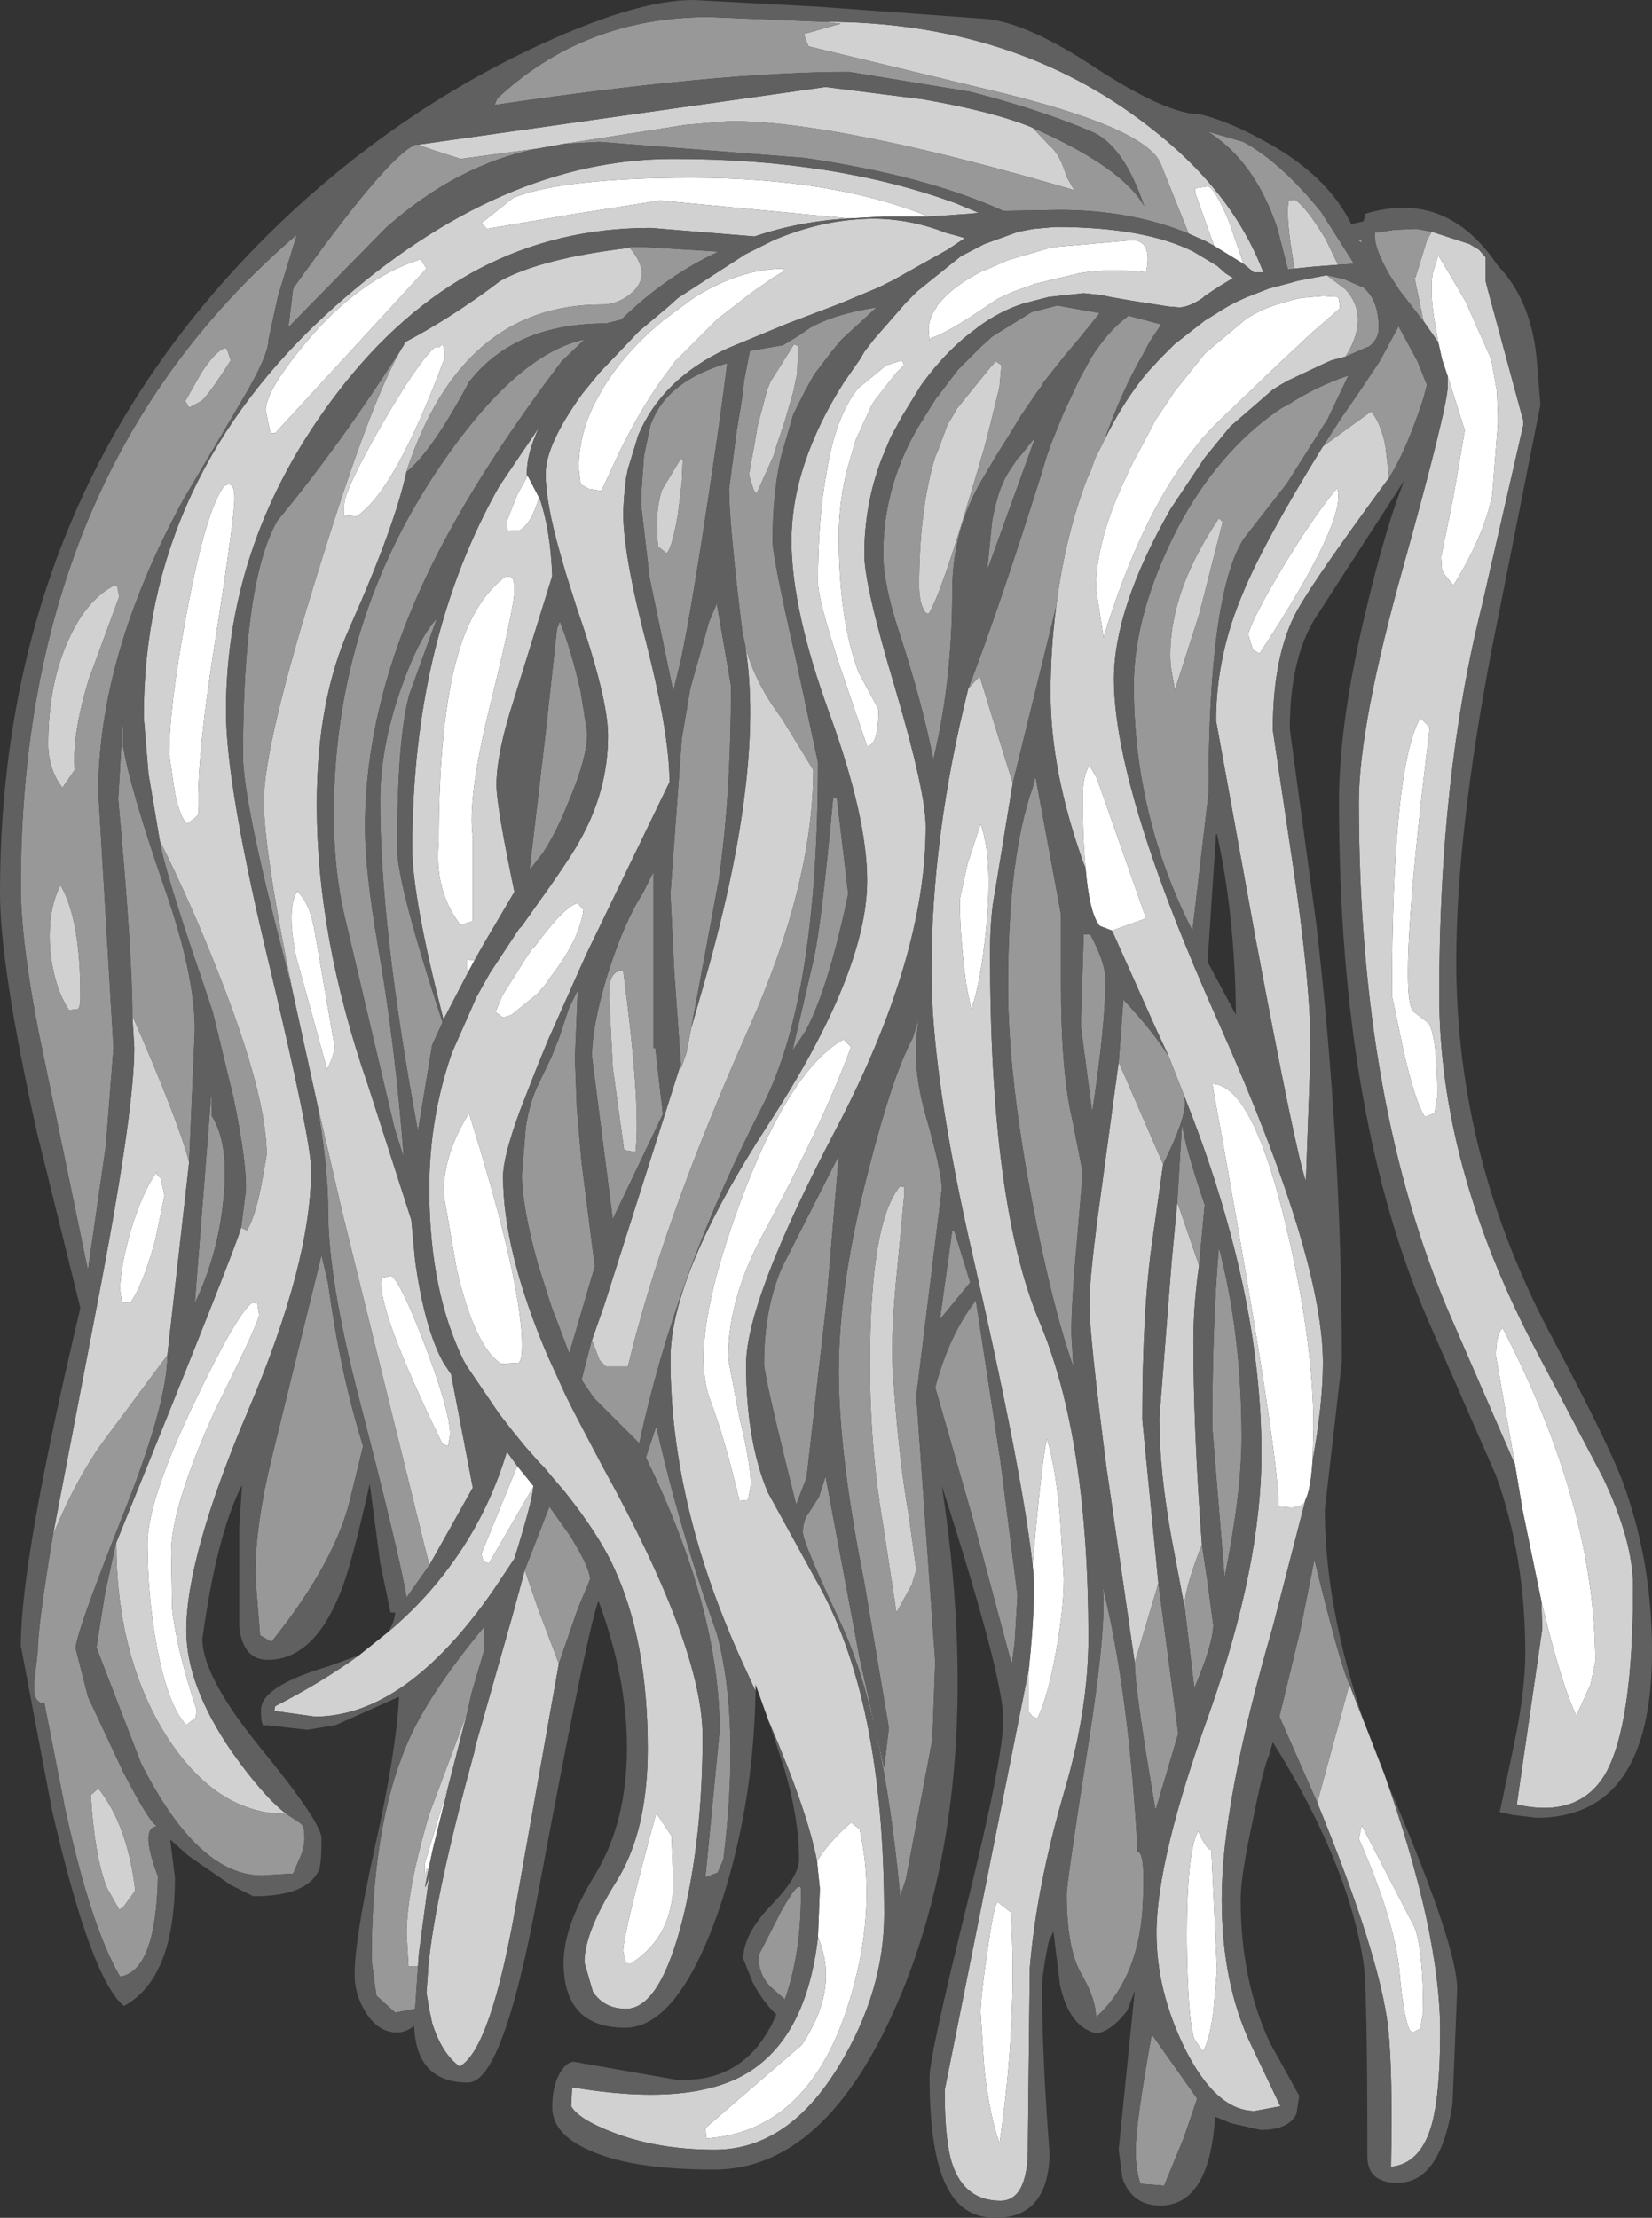 <?xml version="1.0" encoding="UTF-8" standalone="no"?>
<svg xmlns:ffdec="https://www.free-decompiler.com/flash" xmlns:xlink="http://www.w3.org/1999/xlink" ffdec:objectType="shape" height="117.25px" width="87.35px" xmlns="http://www.w3.org/2000/svg">
  <rect width="100%" height="100%" fill="#333333" stroke="none"/>
  <g transform="matrix(1.0, 0.0, 0.0, 1.0, 37.35, 48.95)">
    <path d="M-10.0 28.55 L-9.15 29.6 -9.15 29.65 -11.5 33.7 -11.8 33.6 -11.9 33.2 -10.0 28.55 M5.9 53.45 L6.0 50.9 5.85 49.45 Q6.45 48.45 7.65 47.4 L8.1 47.75 Q9.1 52.2 7.4 57.35 5.25 63.75 0.0 64.1 L-0.05 63.55 5.05 59.15 Q7.05 56.15 5.9 53.45 M26.85 -35.95 L26.45 -37.05 25.85 -38.75 25.85 -39.0 26.5 -39.1 Q26.85 -39.1 27.65 -37.2 L28.4 -35.0 26.85 -35.95 M32.05 28.3 Q31.95 29.85 31.65 30.4 L31.65 30.45 Q31.45 30.75 30.9 30.75 L30.25 30.7 30.25 30.6 Q30.25 27.6 26.75 8.35 28.85 8.4 30.6 15.65 32.1 21.85 32.1 26.55 L32.05 28.3 M21.45 0.25 L20.8 0.0 Q20.25 -0.65 20.05 -3.05 19.9 -4.6 19.9 -6.9 19.9 -7.9 20.25 -8.5 L20.65 -7.8 23.25 -0.4 21.45 0.25 M17.05 39.3 Q17.45 35.45 17.25 33.8 17.7 28.55 18.0 27.1 18.45 28.5 18.7 31.25 L18.9 34.5 Q18.9 36.05 18.5 38.3 18.05 40.8 17.5 41.9 L17.25 41.8 17.05 41.55 17.05 39.3 M22.5 -36.25 Q23.6 -36.25 23.25 -34.55 21.55 -34.75 20.0 -34.55 L19.7 -34.5 17.4 -33.95 16.15 -33.5 15.4 -33.15 13.9 -32.15 Q12.3 -31.15 11.9 -31.1 L11.8 -30.95 11.75 -31.5 Q11.75 -32.15 12.2 -32.75 L12.2 -32.8 12.3 -32.9 Q13.0 -33.8 14.55 -34.6 L14.7 -34.65 15.95 -35.2 18.0 -35.8 18.5 -35.9 22.5 -36.25 M28.55 -32.1 Q29.25 -32.55 30.0 -32.8 L31.0 -33.1 31.45 -33.2 32.6 -33.3 33.4 -33.25 33.45 -33.1 33.5 -32.65 31.95 -31.3 31.1 -30.5 30.45 -29.9 26.9 -26.5 26.2 -25.75 25.65 -25.05 Q22.95 -21.6 21.0 -15.25 L20.6 -17.85 Q20.6 -20.4 22.2 -23.75 L22.6 -24.6 22.8 -24.95 23.75 -26.75 23.95 -27.05 24.75 -28.25 26.35 -30.25 26.4 -30.3 28.55 -32.1 M44.15 35.7 L43.15 30.85 42.75 28.45 41.75 22.75 Q41.75 21.6 42.1 21.25 47.0 30.7 47.0 38.9 L46.75 40.1 46.0 41.75 Q45.2 40.1 44.15 35.7 M39.2 -29.05 L39.0 -29.65 38.9 -29.95 38.7 -30.85 38.5 -32.0 Q38.25 -33.5 38.4 -34.5 L38.7 -35.45 39.45 -34.2 40.15 -33.0 41.5 -29.95 41.8 -28.25 41.85 -26.95 41.85 -26.55 41.55 -22.75 Q41.1 -20.6 39.5 -18.0 L39.05 -18.55 38.9 -18.8 38.85 -19.5 39.5 -22.7 40.1 -26.2 39.25 -28.9 39.2 -29.05 M11.75 -37.5 L9.35 -37.5 7.55 -37.4 -2.45 -38.35 -7.2 -37.6 -11.6 -36.85 -11.9 -37.15 -10.2 -38.5 Q-7.55 -39.55 -0.8 -39.55 6.7 -39.55 11.75 -37.5 M4.15 -34.65 L3.5 -34.25 2.35 -33.45 0.55 -32.05 -1.5 -30.0 -1.65 -29.85 -1.9 -29.5 Q-3.3 -27.7 -4.6 -25.05 L-5.55 -23.0 -6.2 -23.1 -6.65 -23.35 -6.75 -24.2 Q-6.75 -26.2 -5.65 -28.1 -4.75 -29.75 -3.05 -31.35 L-2.3 -32.0 -0.75 -33.15 Q1.65 -34.7 4.0 -34.75 L4.15 -34.65 M9.4 -29.55 L9.55 -29.65 10.35 -29.9 10.45 -29.65 10.1 -29.3 10.05 -29.25 8.95 -27.85 8.75 -27.55 7.9 -25.7 7.45 -24.15 Q7.0 -22.4 7.0 -20.6 7.0 -16.2 8.05 -13.4 L9.1 -11.45 Q9.1 -9.55 8.5 -9.5 L7.1 -13.6 Q5.9 -17.25 5.9 -18.15 5.9 -21.55 6.35 -23.95 6.75 -26.45 7.65 -27.9 L8.0 -28.4 9.4 -29.55 M30.5 -19.0 Q32.1 -21.65 33.35 -23.15 33.95 -21.55 29.25 -14.4 L28.9 -14.6 28.65 -15.4 Q28.85 -16.25 30.5 -19.0 M13.4 -1.4 L13.8 -3.25 14.5 -5.4 Q15.15 -3.6 14.8 0.05 14.5 3.1 14.0 4.4 L13.75 3.15 Q13.4 0.6 13.4 -1.4 M37.75 -11.0 L38.25 -10.5 Q36.55 3.35 37.35 4.5 L38.2 5.15 Q38.65 5.95 38.65 9.05 L38.5 9.9 38.0 10.1 Q37.5 9.4 36.85 6.55 L36.25 3.7 Q36.25 -8.35 37.75 -11.0 M7.25 6.0 L7.65 6.4 Q6.2 10.35 3.05 16.2 1.15 19.65 1.15 22.85 L1.75 26.0 Q2.35 28.45 2.35 29.55 L2.2 30.35 1.75 30.4 Q1.0 27.2 0.25 25.2 -0.15 24.2 -0.15 22.85 -0.15 19.7 2.0 14.05 4.5 7.55 7.25 6.0 M34.5 48.25 L34.65 47.55 37.45 52.95 Q37.9 54.15 37.9 57.4 L37.75 58.3 37.35 58.5 37.2 58.4 Q36.85 57.7 36.65 55.3 36.4 52.6 34.5 48.25 M26.0 47.85 Q26.45 48.85 26.7 48.85 L27.0 55.2 26.8 57.45 Q26.6 58.95 26.25 59.5 L25.8 58.85 Q25.45 57.8 25.4 53.55 25.4 48.95 26.0 47.85 M15.4 51.6 L16.1 52.15 Q16.45 57.9 15.5 64.35 15.0 63.0 14.7 60.5 L14.5 57.45 Q14.5 56.65 14.85 54.25 15.2 51.75 15.4 51.6 M-13.85 -30.0 Q-16.45 -23.0 -18.5 -21.65 L-19.1 -21.7 -19.15 -21.6 -19.15 -22.25 Q-19.15 -23.0 -17.25 -26.35 -15.3 -29.75 -14.35 -30.6 L-14.1 -30.6 Q-13.85 -31.0 -13.85 -30.0 M-14.8 -34.75 L-22.8 -26.05 -23.05 -26.05 -23.3 -27.25 Q-23.3 -28.35 -21.0 -31.05 -18.25 -34.25 -15.1 -35.25 L-14.8 -34.75 M-26.0 -14.9 Q-27.0 -8.55 -26.85 -5.9 L-27.05 -5.7 -27.45 -5.4 Q-27.8 -5.65 -28.1 -7.0 L-28.4 -9.05 Q-28.4 -11.7 -27.45 -16.7 -26.45 -22.0 -25.5 -23.25 -24.95 -23.6 -24.95 -22.6 -24.95 -21.55 -26.0 -14.9 M-21.65 -1.85 Q-20.95 -1.2 -20.7 0.35 L-19.65 6.4 Q-19.75 7.0 -20.0 7.45 L-20.05 7.6 -21.7 1.6 Q-22.2 -0.9 -21.65 -1.8 L-21.65 -1.85 M-12.25 1.8 L-12.6 2.45 -12.65 2.3 -12.65 1.75 -12.5 1.8 -12.25 1.8 M-9.45 -23.8 L-8.85 -22.65 Q-9.25 -21.25 -9.9 -20.9 L-10.35 -20.9 -10.5 -20.85 -10.55 -21.4 -10.0 -22.8 -9.45 -23.8 M-10.65 -18.45 L-10.35 -18.45 Q-10.15 -18.4 -10.15 -17.75 -10.15 -16.85 -11.45 -11.6 -12.65 -6.7 -12.35 -4.7 L-12.35 -0.25 -13.0 -0.05 Q-14.4 -1.85 -14.15 -4.45 -14.15 -10.85 -13.15 -14.3 -12.35 -17.15 -10.65 -18.45 M-6.8 -1.2 L-6.5 -0.85 Q-6.7 0.7 -8.2 2.65 L-8.55 3.15 -8.95 3.6 -10.3 4.7 -10.75 4.85 -11.15 4.55 -10.8 3.7 -9.45 1.55 -9.2 1.2 -9.05 1.05 Q-7.45 -1.1 -6.8 -1.2 M-13.2 18.15 L-13.9 14.15 Q-13.9 12.05 -12.55 9.9 -11.3 13.9 -10.6 16.8 -9.75 20.35 -9.75 22.15 -9.75 23.15 -10.0 23.1 L-10.85 23.15 Q-12.25 22.25 -13.2 18.15 M-14.85 22.25 Q-13.55 25.7 -13.55 26.9 L-13.65 27.5 -13.95 27.4 Q-17.55 20.0 -17.15 18.6 L-16.65 18.5 Q-16.1 18.95 -14.85 22.25 M-30.7 19.9 L-30.9 19.9 -31.0 19.25 Q-31.0 18.1 -30.45 16.15 -29.8 14.0 -29.05 13.0 L-29.05 13.15 -28.85 13.35 -28.65 14.25 -29.15 16.65 Q-29.8 19.0 -30.45 19.9 L-30.7 19.9 M-23.65 20.55 Q-23.65 20.95 -26.0 25.65 -28.3 30.75 -28.3 33.1 L-28.25 36.1 Q-28.0 38.3 -26.95 41.45 L-27.0 41.85 -27.5 42.25 Q-28.45 41.25 -29.05 38.15 -29.55 35.45 -29.55 32.65 -29.55 30.4 -27.1 25.25 -24.85 20.55 -24.05 19.95 L-23.85 19.95 -23.75 19.9 -23.65 20.55 M-13.6 45.3 L-14.45 48.75 -14.7 49.9 -14.8 49.85 Q-14.9 50.6 -14.9 49.6 L-13.6 45.3 M-2.65 46.9 L-1.85 48.1 -1.75 50.55 Q-1.75 53.45 -4.05 54.9 L-4.1 54.85 -4.25 54.85 -4.4 54.2 Q-4.4 53.3 -2.65 46.9" fill="#ffffff" fill-rule="evenodd" stroke="none"/>
    <path d="M-16.85 37.35 Q-14.95 35.75 -13.6 33.9 -11.55 31.15 -10.55 27.8 L-10.0 28.55 -11.9 33.2 -11.8 33.6 -11.5 33.7 -9.15 29.65 Q-9.2 30.4 -10.15 33.45 L-11.25 35.1 Q-15.9 41.8 -20.7 41.8 L-22.85 41.5 -22.8 41.25 Q-20.35 40.0 -18.35 38.55 L-16.85 37.35 M2.6 40.45 L2.05 39.25 Q-1.9 30.75 -1.9 22.9 -1.9 18.45 3.3 10.45 8.5 2.45 8.5 -2.4 8.5 -5.75 6.5 -11.25 4.5 -16.75 4.5 -20.35 4.5 -22.15 5.05 -24.0 5.65 -26.0 6.85 -28.05 L7.25 -28.7 8.15 -30.0 8.35 -30.35 8.85 -31.0 10.55 -32.95 10.9 -33.3 11.15 -33.55 13.45 -35.4 14.7 -36.05 16.5 -36.7 17.3 -36.85 18.45 -36.95 Q23.15 -36.95 25.75 -35.65 L27.0 -34.9 27.45 -34.5 27.85 -34.25 27.1 -33.8 26.35 -33.3 26.25 -33.2 Q25.5 -32.7 25.0 -32.7 L24.4 -32.75 24.1 -32.8 22.5 -33.05 21.35 -33.25 20.9 -33.35 19.95 -33.45 18.1 -33.25 16.75 -32.9 Q15.5 -32.5 14.35 -31.65 L14.3 -31.6 Q12.75 -30.5 11.4 -28.65 L11.3 -28.5 10.35 -26.95 9.75 -25.85 9.25 -24.65 Q8.35 -22.25 8.35 -19.65 8.35 -18.0 10.0 -12.5 11.6 -7.05 11.6 -5.25 11.6 1.7 6.85 10.75 2.1 19.8 2.1 23.2 2.1 27.2 3.25 29.95 L5.75 34.5 Q9.4 40.8 9.4 52.25 9.4 56.3 7.05 60.2 4.35 64.7 0.45 64.7 -2.55 64.7 -4.9 63.8 -6.75 63.1 -7.15 62.4 L-7.1 61.4 Q-0.85 62.45 2.15 60.65 5.3 58.75 5.9 53.45 7.05 56.15 5.05 59.15 L-0.05 63.55 0.0 64.1 Q5.25 63.75 7.4 57.35 9.1 52.2 8.1 47.75 L7.65 47.4 Q6.45 48.45 5.85 49.45 5.35 46.8 3.3 42.05 L2.6 40.1 2.6 40.45 M35.85 44.85 Q38.8 53.2 38.8 58.45 38.8 61.95 38.3 63.55 37.7 65.45 36.2 65.6 36.3 60.65 36.05 58.25 35.6 54.4 32.3 46.35 L34.0 40.1 34.8 42.15 35.85 44.85 M31.1 -34.75 Q30.6 -37.55 30.8 -38.35 L31.1 -38.4 Q31.7 -38.05 32.75 -36.3 L33.4 -34.95 32.1 -34.85 31.1 -34.75 M28.4 -35.0 L27.65 -37.2 Q26.85 -39.1 26.5 -39.1 L25.85 -39.0 25.85 -38.75 26.45 -37.05 26.85 -35.95 26.4 -36.2 25.5 -36.6 24.0 -40.35 Q23.1 -42.25 15.15 -44.15 L5.4 -46.5 5.15 -47.15 7.1 -47.7 6.25 -47.8 Q16.25 -47.8 23.35 -42.3 27.8 -38.9 29.45 -34.55 L28.95 -34.55 28.4 -35.0 M17.25 -42.2 L18.15 -41.25 Q18.7 -40.8 19.05 -39.6 L19.45 -38.9 Q7.0 -42.55 1.25 -42.55 L-1.1 -42.35 -6.85 -41.45 -7.5 -41.35 -8.9 -41.1 -13.0 -40.55 -14.4 -41.0 -15.25 -41.3 6.3 -44.35 11.45 -43.7 Q15.2 -43.05 17.25 -42.2 M21.05 -25.7 Q22.05 -27.75 23.35 -29.3 L23.4 -29.35 24.0 -30.0 24.05 -30.05 24.75 -30.75 26.35 -32.0 27.0 -32.4 Q27.75 -32.9 28.6 -33.25 L29.75 -33.7 30.9 -34.0 31.25 -34.1 32.8 -34.4 33.8 -33.65 Q35.1 -32.2 33.8 -30.1 L33.05 -29.9 32.6 -29.7 30.8 -28.85 30.35 -28.6 29.95 -28.35 27.7 -26.4 26.35 -24.75 24.55 -22.05 Q21.55 -16.8 21.55 -13.05 21.55 -7.25 27.1 5.15 32.6 17.5 32.6 23.1 32.6 25.25 32.05 28.3 L32.1 26.55 Q32.1 21.85 30.6 15.65 28.85 8.4 26.75 8.35 30.25 27.6 30.25 30.6 L30.25 30.7 30.9 30.75 Q31.45 30.75 31.65 30.45 L29.95 37.05 Q27.25 46.35 27.25 51.45 27.25 55.9 28.8 59.15 L30.35 62.4 29.0 62.65 Q26.95 62.65 25.3 59.35 23.8 56.3 23.8 53.25 23.8 49.35 26.6 41.6 29.35 33.8 29.35 27.9 29.35 19.2 25.25 8.95 L24.45 6.9 23.8 5.5 21.45 0.25 23.25 -0.4 20.65 -7.8 20.25 -8.5 Q19.9 -7.9 19.9 -6.9 19.9 -4.6 20.05 -3.05 L19.95 -3.3 Q18.2 -8.15 18.2 -12.3 18.2 -14.7 18.5 -16.9 18.95 -20.55 20.15 -23.7 L20.3 -24.0 20.55 -24.7 21.05 -25.7 M24.15 12.6 L23.6 16.5 Q23.05 20.2 23.05 26.1 L23.9 34.75 22.65 38.95 21.15 28.6 Q20.25 21.6 20.25 20.0 20.25 18.5 20.9 13.85 L21.8 7.2 24.15 12.6 M16.2 -7.55 L15.25 -1.75 Q15.0 -0.5 15.0 1.45 15.0 14.7 17.6 20.9 20.2 27.05 20.2 37.65 20.2 41.45 18.9 45.85 17.45 50.85 17.1 55.1 L17.0 64.35 Q17.05 67.4 15.55 67.4 13.65 67.4 13.0 65.45 12.6 64.25 12.6 61.55 L17.05 39.3 17.05 41.55 17.25 41.8 17.5 41.9 Q18.05 40.8 18.5 38.3 18.9 36.05 18.9 34.5 L18.7 31.25 Q18.45 28.5 18.0 27.1 17.7 28.55 17.25 33.8 16.7 28.85 14.1 17.5 11.9 7.95 11.9 2.4 11.9 -4.75 13.85 -12.55 L14.45 -13.2 15.25 -10.6 16.2 -7.55 M28.55 -32.1 L26.4 -30.3 26.35 -30.25 24.75 -28.25 23.95 -27.05 23.75 -26.75 22.8 -24.95 22.6 -24.6 22.2 -23.75 Q20.6 -20.4 20.6 -17.85 L21.0 -15.25 Q22.95 -21.6 25.65 -25.05 L26.2 -25.75 26.9 -26.5 30.45 -29.9 31.1 -30.5 31.95 -31.3 33.5 -32.65 33.45 -33.1 33.4 -33.25 32.6 -33.3 31.45 -33.2 31.0 -33.1 30.0 -32.8 Q29.25 -32.55 28.55 -32.1 M22.5 -36.25 L18.5 -35.9 18.0 -35.8 15.95 -35.2 14.7 -34.65 14.55 -34.6 Q13.0 -33.8 12.3 -32.9 L12.2 -32.8 12.2 -32.75 Q11.75 -32.15 11.75 -31.5 L11.8 -30.95 11.9 -31.1 Q12.3 -31.15 13.9 -32.15 L15.4 -33.15 16.15 -33.5 17.4 -33.95 19.7 -34.5 20.0 -34.55 Q21.55 -34.75 23.25 -34.55 23.6 -36.25 22.5 -36.25 M38.35 -36.7 L40.35 -36.05 40.85 -35.75 41.2 -35.35 41.2 -34.1 41.3 -33.7 42.95 -27.6 43.2 -26.7 43.2 -26.5 41.0 -16.9 Q38.75 -7.9 38.75 3.65 38.75 12.75 43.9 22.5 L47.4 29.15 Q49.0 32.5 49.0 34.95 49.0 42.2 47.55 44.8 46.15 47.2 42.85 46.45 L44.2 37.15 44.15 35.7 Q45.2 40.1 46.0 41.75 L46.75 40.1 47.0 38.9 Q47.0 30.7 42.1 21.25 41.75 21.6 41.75 22.75 L42.75 28.45 42.7 28.35 39.35 20.65 Q34.5 9.4 34.5 -6.55 34.5 -10.6 36.85 -19.0 39.2 -27.45 39.2 -28.55 L39.2 -28.85 39.2 -29.05 39.25 -28.9 40.1 -26.2 39.5 -22.7 38.85 -19.5 38.9 -18.8 39.05 -18.55 39.5 -18.0 Q41.1 -20.6 41.55 -22.75 L41.85 -26.55 41.85 -26.95 41.8 -28.25 41.5 -29.95 40.15 -33.0 39.45 -34.2 38.7 -35.45 38.4 -34.5 Q38.25 -33.5 38.5 -32.0 L38.7 -30.85 37.9 -32.0 37.9 -32.05 37.45 -34.25 37.5 -34.3 38.1 -36.25 38.35 -36.7 M32.6 -25.35 L35.15 -27.2 Q35.65 -26.6 35.9 -25.4 L36.1 -23.7 Q32.2 -18.4 31.25 -16.7 29.95 -14.35 29.95 -10.35 L30.95 -3.65 Q31.95 2.95 31.95 6.55 L31.7 13.5 Q31.15 11.95 29.0 0.45 L26.95 -10.85 Q26.95 -14.25 28.35 -17.55 29.45 -20.25 32.6 -25.35 M-28.9 -4.5 L-29.5 -8.05 -29.75 -11.05 Q-29.75 -23.7 -19.7 -32.7 -10.9 -40.55 -1.75 -40.55 6.8 -40.55 13.2 -38.2 L14.4 -37.7 13.95 -37.65 11.75 -37.5 Q6.7 -39.55 -0.8 -39.55 -7.55 -39.55 -10.2 -38.5 L-11.9 -37.15 -11.6 -36.85 -7.2 -37.6 -2.45 -38.35 7.55 -37.4 Q4.9 -37.25 2.55 -36.45 L-2.95 -36.9 Q-12.85 -36.9 -19.5 -28.2 -25.4 -20.5 -25.4 -11.35 -25.4 -7.45 -23.15 1.9 -20.9 11.3 -20.9 12.9 -20.9 17.8 -24.2 25.55 -27.5 33.3 -27.5 37.25 -27.5 40.15 -25.1 43.65 -23.4 46.05 -22.2 46.95 -25.95 46.95 -28.6 42.75 -31.2 38.55 -31.2 32.6 -24.85 16.95 -24.6 15.95 L-24.3 16.1 Q-23.9 15.5 -23.55 13.8 L-23.25 12.1 Q-23.25 8.95 -25.8 2.5 -27.25 -1.2 -28.9 -4.5 M-6.05 21.9 L-5.4 20.05 -1.35 7.3 -1.35 7.55 -1.05 6.7 -0.8 5.4 -0.3 3.65 Q3.15 -8.1 2.05 -14.85 2.5 -12.95 4.0 -10.95 L5.65 -8.25 Q5.65 -2.25 2.25 5.4 -2.35 15.75 -4.15 23.3 L-5.3 23.3 -5.65 22.95 -6.05 21.9 M6.8 -32.8 L4.3 -31.85 1.4 -30.65 1.05 -30.5 Q-2.35 -28.9 -3.6 -25.95 L-4.15 -24.15 -4.25 -23.65 -4.35 -22.7 -4.4 -21.9 Q-4.4 -19.6 -3.15 -14.85 -1.95 -10.1 -1.95 -7.6 L-6.35 1.5 -8.0 5.2 -8.4 6.1 -9.05 7.7 -9.85 9.75 Q-10.75 12.2 -10.75 13.25 -10.75 17.15 -8.45 22.6 L-7.45 24.8 -7.0 25.7 -6.4 26.85 -5.45 28.65 Q-0.2 38.15 -0.2 42.85 -0.2 48.2 -1.25 52.5 -2.45 57.25 -4.25 57.25 -5.4 57.25 -6.0 56.35 L-6.45 54.8 Q-6.45 53.2 -4.75 50.5 -3.1 47.85 -3.1 43.5 -3.1 37.75 -4.9 33.9 -5.7 32.15 -7.5 29.9 L-8.1 29.2 -8.6 28.6 -8.85 28.35 -9.6 27.5 -10.25 26.7 -10.95 25.8 -12.65 23.3 -12.85 22.95 Q-14.6 19.35 -14.65 14.2 L-14.65 13.85 Q-14.65 10.15 -13.45 6.7 L-12.15 3.75 -11.45 2.5 -9.9 0.15 -9.75 0.0 -9.4 -0.5 Q-7.2 -3.55 -6.7 -4.5 -5.2 -7.15 -5.2 -10.05 -5.2 -12.05 -6.85 -16.8 L-7.45 -18.7 -7.75 -19.75 Q-8.5 -22.4 -8.5 -23.9 -8.5 -25.45 -6.55 -28.15 L-5.65 -29.25 -3.55 -31.45 -2.0 -32.75 -1.5 -33.2 2.05 -35.5 3.55 -36.25 Q5.8 -37.2 7.95 -37.35 10.35 -37.55 12.65 -36.65 L13.55 -36.4 13.65 -36.35 12.75 -35.75 9.9 -34.15 9.1 -33.75 7.3 -33.0 6.8 -32.8 M4.15 -34.65 L4.0 -34.75 Q1.65 -34.7 -0.75 -33.15 L-2.3 -32.0 -3.05 -31.35 Q-4.75 -29.75 -5.65 -28.1 -6.75 -26.2 -6.75 -24.2 L-6.65 -23.35 -6.2 -23.1 -5.55 -23.0 -4.6 -25.05 Q-3.3 -27.7 -1.9 -29.5 L-1.65 -29.85 -1.5 -30.0 0.55 -32.05 2.35 -33.45 3.5 -34.25 4.15 -34.65 M4.6 -30.7 L4.65 -30.75 4.85 -30.65 4.8 -29.2 4.6 -28.25 4.15 -26.7 3.7 -25.35 3.55 -24.85 2.65 -22.85 2.5 -23.05 2.25 -23.85 2.55 -25.5 2.7 -26.4 3.2 -28.3 3.4 -28.8 3.6 -29.1 4.6 -30.7 M9.4 -29.55 L8.0 -28.4 7.65 -27.9 Q6.75 -26.45 6.35 -23.95 5.9 -21.55 5.9 -18.15 5.9 -17.25 7.1 -13.6 L8.5 -9.5 Q9.1 -9.55 9.1 -11.45 L8.05 -13.4 Q7.0 -16.2 7.0 -20.6 7.0 -22.4 7.45 -24.15 L7.9 -25.7 8.75 -27.55 8.95 -27.85 10.05 -29.25 10.1 -29.3 10.45 -29.65 10.35 -29.9 9.55 -29.65 9.4 -29.55 M12.1 -24.8 L12.25 -25.15 12.75 -26.5 13.05 -27.0 13.25 -27.35 14.95 -29.45 15.3 -29.85 15.6 -29.65 15.5 -28.5 15.0 -26.45 14.7 -25.3 14.35 -24.1 14.05 -23.1 Q12.4 -17.5 11.75 -16.5 L11.6 -16.55 Q11.25 -17.0 11.25 -18.0 11.25 -22.0 12.1 -24.8 M13.4 -1.4 Q13.4 0.6 13.75 3.15 L14.0 4.4 Q14.5 3.1 14.8 0.05 15.15 -3.6 14.5 -5.4 L13.8 -3.25 13.4 -1.4 M30.5 -19.0 Q28.85 -16.25 28.65 -15.4 L28.9 -14.6 29.25 -14.4 Q33.95 -21.55 33.35 -23.15 32.1 -21.65 30.5 -19.0 M27.1 -21.55 L27.3 -21.35 26.05 -16.45 24.75 -12.4 24.75 -12.6 24.55 -13.75 Q24.3 -17.4 27.1 -21.55 M37.75 -11.0 Q36.25 -8.35 36.25 3.7 L36.85 6.55 Q37.5 9.4 38.0 10.1 L38.5 9.9 38.65 9.05 Q38.65 5.95 38.2 5.15 L37.35 4.5 Q36.55 3.35 38.25 -10.5 L37.75 -11.0 M25.3 36.1 L24.6 32.4 Q23.95 28.8 23.95 26.05 L24.6 17.75 24.9 14.6 26.05 17.95 Q25.75 20.05 25.75 21.95 25.75 26.65 26.2 32.7 25.2 35.25 25.3 36.1 M7.25 6.0 Q4.5 7.55 2.0 14.05 -0.15 19.7 -0.15 22.85 -0.15 24.2 0.25 25.2 1.0 27.2 1.75 30.4 L2.2 30.35 2.35 29.55 Q2.35 28.45 1.75 26.0 L1.15 22.85 Q1.15 19.65 3.05 16.2 6.2 10.35 7.65 6.4 L7.25 6.0 M10.1 18.05 Q9.75 21.45 9.85 23.4 10.15 28.05 10.7 31.15 L11.1 34.05 10.85 34.85 10.05 36.3 9.35 31.7 Q8.65 27.65 8.65 23.15 8.65 15.65 10.25 13.75 L10.35 13.8 10.45 13.8 10.45 14.35 10.1 18.05 M26.0 47.85 Q25.4 48.95 25.4 53.55 25.45 57.8 25.8 58.85 L26.25 59.5 Q26.6 58.95 26.8 57.45 L27.0 55.2 26.7 48.85 Q26.45 48.85 26.0 47.85 M34.5 48.25 Q36.4 52.6 36.65 55.3 36.85 57.7 37.2 58.4 L37.35 58.5 37.75 58.3 37.9 57.4 Q37.9 54.15 37.45 52.95 L34.65 47.55 34.5 48.25 M15.4 51.6 Q15.2 51.75 14.85 54.25 14.5 56.65 14.5 57.45 L14.7 60.5 Q15.0 63.0 15.5 64.35 16.45 57.9 16.1 52.15 L15.4 51.6 M-13.85 -30.0 Q-13.85 -31.0 -14.1 -30.6 L-14.35 -30.6 Q-15.3 -29.75 -17.25 -26.35 -19.15 -23.0 -19.15 -22.25 L-19.15 -21.6 -19.1 -21.7 -18.5 -21.65 Q-16.45 -23.0 -13.85 -30.0 M-16.1 -30.55 L-16.0 -30.7 -15.95 -30.85 Q-13.4 -32.2 -10.9 -34.1 -8.7 -35.3 -4.05 -35.85 -2.9 -34.5 -3.85 -33.55 -4.6 -32.85 -5.55 -32.85 -12.95 -32.85 -15.85 -24.05 -16.45 -21.2 -18.85 -15.8 -20.6 -11.95 -20.6 -6.4 -20.6 0.6 -17.9 8.4 L-15.6 15.55 -15.4 17.7 Q-14.9 21.3 -13.9 23.1 L-13.5 23.7 -12.35 29.7 -14.65 33.8 -19.25 15.15 -20.6 9.3 -21.85 3.6 Q-23.4 -3.95 -23.4 -6.6 -23.4 -9.6 -20.45 -19.0 -17.75 -27.75 -16.1 -30.55 M-14.8 -34.75 L-15.1 -35.25 Q-18.25 -34.25 -21.0 -31.05 -23.3 -28.35 -23.3 -27.25 L-23.05 -26.05 -22.8 -26.05 -14.8 -34.75 M-25.35 -30.5 L-25.15 -29.9 Q-26.25 -28.15 -26.7 -27.75 L-27.35 -27.4 -27.55 -27.75 -26.7 -29.25 Q-25.95 -30.4 -25.45 -30.55 L-25.35 -30.5 M-26.0 -14.9 Q-24.95 -21.55 -24.95 -22.6 -24.95 -23.6 -25.5 -23.25 -26.45 -22.0 -27.45 -16.7 -28.4 -11.7 -28.4 -9.05 L-28.1 -7.0 Q-27.8 -5.65 -27.45 -5.4 L-27.05 -5.7 -26.85 -5.9 Q-27.0 -8.55 -26.0 -14.9 M-31.15 -17.95 L-31.05 -17.4 -32.65 -13.05 Q-33.55 -10.1 -33.4 -8.25 L-34.05 -7.3 Q-34.8 -8.3 -34.8 -9.6 -34.8 -12.9 -33.65 -15.3 -32.7 -17.3 -31.3 -18.0 L-31.15 -17.95 M-30.35 4.75 Q-27.9 10.35 -27.35 12.5 L-28.5 22.7 -31.7 27.0 Q-33.25 29.05 -34.55 32.2 L-32.0 18.9 Q-30.25 9.65 -30.25 6.45 L-30.35 4.75 M-21.65 -1.85 L-21.65 -1.8 Q-22.2 -0.9 -21.7 1.6 L-20.05 7.6 -20.0 7.45 Q-19.75 7.0 -19.65 6.4 L-20.7 0.35 Q-20.95 -1.2 -21.65 -1.85 M-2.35 -23.05 L-1.35 -24.7 -1.25 -24.65 -1.3 -23.45 -1.5 -21.8 Q-1.8 -20.0 -2.1 -19.7 L-2.55 -20.05 Q-2.75 -21.8 -2.35 -23.05 M-8.85 -22.65 L-8.8 -22.55 Q-8.25 -20.95 -8.15 -18.5 L-10.4 -11.25 Q-11.1 -8.9 -11.1 -7.45 -11.1 -6.35 -10.15 -1.8 L-11.8 1.0 -12.25 1.8 -12.5 1.8 -12.65 1.75 -12.65 2.3 -12.6 2.45 -13.9 4.95 Q-15.55 -1.5 -15.55 -4.1 -15.55 -15.1 -10.95 -23.25 L-8.85 -26.35 Q-9.5 -25.0 -9.5 -23.85 L-9.45 -23.8 -10.0 -22.8 -10.55 -21.4 -10.5 -20.85 -10.35 -20.9 -9.9 -20.9 Q-9.25 -21.25 -8.85 -22.65 M-10.65 -18.45 Q-12.35 -17.15 -13.15 -14.3 -14.15 -10.85 -14.15 -4.45 -14.4 -1.85 -13.0 -0.05 L-12.35 -0.25 -12.35 -4.7 Q-12.65 -6.7 -11.45 -11.6 -10.15 -16.85 -10.15 -17.75 -10.15 -18.4 -10.35 -18.45 L-10.65 -18.45 M-6.8 -1.2 Q-7.45 -1.1 -9.05 1.05 L-9.2 1.2 -9.45 1.55 -10.8 3.7 -11.15 4.55 -10.75 4.85 -10.3 4.7 -8.95 3.6 -8.55 3.15 -8.2 2.65 Q-6.7 0.7 -6.5 -0.85 L-6.8 -1.2 M-3.75 11.95 L-4.35 11.85 -4.95 7.5 -5.15 3.55 Q-5.15 2.35 -4.4 2.35 -3.45 9.55 -3.75 11.95 M-13.2 18.15 Q-12.25 22.25 -10.85 23.15 L-10.0 23.1 Q-9.75 23.15 -9.75 22.15 -9.75 20.35 -10.6 16.8 -11.3 13.9 -12.55 9.9 -13.9 12.05 -13.9 14.15 L-13.2 18.15 M-14.85 22.25 Q-16.1 18.95 -16.65 18.5 L-17.15 18.6 Q-17.55 20.0 -13.95 27.4 L-13.65 27.5 -13.55 26.9 Q-13.55 25.7 -14.85 22.25 M-33.7 4.45 Q-34.5 3.25 -34.7 1.25 -34.85 -0.8 -34.15 -2.15 -33.1 -0.35 -33.1 3.7 -33.1 4.35 -33.25 4.4 L-33.7 4.45 M-23.65 20.55 L-23.75 19.9 -23.85 19.95 -24.05 19.95 Q-24.85 20.55 -27.1 25.25 -29.55 30.4 -29.55 32.65 -29.55 35.45 -29.05 38.15 -28.45 41.25 -27.5 42.25 L-27.0 41.85 -26.95 41.45 Q-28.0 38.3 -28.25 36.1 L-28.3 33.1 Q-28.3 30.75 -26.0 25.65 -23.65 20.95 -23.65 20.55 M-30.7 19.9 L-30.45 19.9 Q-29.8 19.0 -29.15 16.65 L-28.65 14.25 -28.85 13.35 -29.05 13.15 -29.05 13.0 Q-29.8 14.0 -30.45 16.15 -31.0 18.1 -31.0 19.25 L-30.9 19.9 -30.7 19.9 M-32.15 45.6 Q-30.6 47.55 -30.2 51.0 L-30.85 51.9 -31.05 52.0 -31.7 50.85 Q-32.35 49.2 -32.55 45.95 L-32.15 45.6 M-9.6 34.05 L-9.55 34.2 -8.9 36.1 -7.8 39.0 -10.05 51.65 Q-11.4 59.4 -13.05 60.3 -14.0 59.6 -14.5 58.0 L-14.65 57.3 -14.75 56.7 -14.8 56.4 -14.7 55.0 Q-14.35 51.25 -12.25 43.6 L-12.25 43.5 -10.25 36.45 -9.95 35.35 -9.6 34.05 M-12.65 41.6 L-13.6 45.3 -14.9 49.6 Q-14.9 50.6 -14.8 49.85 L-14.7 49.9 Q-15.05 51.55 -14.65 50.2 L-15.2 54.3 -15.25 55.0 -15.75 55.0 -15.85 53.3 Q-15.85 51.0 -14.65 46.95 L-12.65 41.6 M-2.65 46.9 Q-4.4 53.3 -4.4 54.2 L-4.25 54.85 -4.1 54.85 -4.05 54.9 Q-1.75 53.45 -1.75 50.55 L-1.85 48.1 -2.65 46.9" fill="#d1d1d1" fill-rule="evenodd" stroke="none"/>
    <path d="M32.3 46.35 L30.3 41.8 31.4 37.25 32.15 33.5 Q33.5 39.05 34.0 40.1 L32.3 46.35 M33.4 -34.95 L32.75 -36.3 Q31.7 -38.05 31.1 -38.4 L30.8 -38.35 Q30.6 -37.55 31.1 -34.75 L30.75 -34.7 30.2 -36.85 Q29.0 -40.45 26.5 -42.0 L28.4 -41.45 Q30.4 -40.35 32.5 -37.75 L34.25 -35.0 33.4 -34.95 M6.25 -47.8 L7.1 -47.7 5.15 -47.15 5.4 -46.5 15.15 -44.15 Q23.1 -42.25 24.0 -40.35 L25.5 -36.6 Q22.45 -37.85 18.65 -37.85 L15.7 -37.8 Q11.65 -39.65 5.2 -40.6 L-5.65 -41.45 -7.5 -41.35 -6.85 -41.45 -1.1 -42.35 1.25 -42.55 Q7.0 -42.55 19.45 -38.9 L19.05 -39.6 Q18.7 -40.8 18.15 -41.25 L17.25 -42.2 Q22.0 -40.1 23.15 -38.05 22.05 -41.3 20.35 -42.0 17.65 -43.15 13.95 -44.1 L7.55 -45.15 Q0.65 -45.15 -11.2 -43.4 L-11.05 -43.75 Q-6.45 -48.05 0.15 -48.05 L6.25 -47.8 M32.8 -34.4 L33.7 -34.2 34.75 -33.75 34.85 -33.65 Q35.55 -33.0 35.55 -31.6 35.55 -31.0 35.0 -30.6 L34.95 -30.6 33.8 -30.1 Q35.1 -32.2 33.8 -33.65 L32.8 -34.4 M25.25 8.95 L25.3 9.3 Q25.35 10.2 24.15 12.6 L21.8 7.2 22.05 3.9 Q23.6 5.55 24.45 6.9 L25.25 8.95 M23.9 34.75 L24.95 42.7 23.75 46.75 Q22.65 40.35 22.65 38.95 L23.9 34.75 M18.5 -16.9 L16.2 -7.55 15.25 -10.6 14.45 -13.2 13.85 -12.55 Q15.45 -16.7 17.7 -23.85 L18.0 -24.85 18.2 -25.4 18.25 -25.55 18.9 -27.15 19.75 -28.95 20.35 -30.05 Q21.15 -31.3 22.0 -32.0 L22.3 -32.25 22.35 -32.25 24.05 -31.8 23.45 -30.9 23.05 -30.15 Q22.0 -28.35 21.05 -25.7 L20.55 -24.7 20.3 -24.0 20.15 -23.7 Q18.95 -20.55 18.5 -16.9 M37.9 -32.0 L37.85 -32.05 36.65 -33.6 36.1 -34.45 Q35.25 -35.95 35.35 -36.65 L36.4 -36.8 37.55 -36.85 38.35 -36.7 38.1 -36.25 37.5 -34.3 37.45 -34.25 37.9 -32.05 37.9 -32.0 M34.45 -36.25 L34.65 -36.3 34.65 -36.1 34.45 -36.25 M32.6 -25.35 L33.6 -26.9 34.5 -28.2 35.1 -29.1 35.6 -29.85 36.6 -31.7 37.6 -29.85 38.1 -28.6 37.9 -27.85 Q37.0 -25.1 36.1 -23.7 L35.9 -25.4 Q35.65 -26.6 35.15 -27.2 L32.6 -25.35 M30.75 -27.55 Q32.2 -28.5 33.95 -29.1 L32.85 -26.8 30.7 -23.4 28.4 -20.45 Q26.55 -17.5 26.55 -7.0 L25.7 0.25 Q22.6 -5.85 22.6 -12.7 22.6 -16.5 24.9 -21.0 26.0 -23.1 27.4 -24.7 28.65 -26.15 30.15 -27.2 L30.45 -27.4 30.75 -27.55 M-15.25 -41.3 L-14.4 -41.0 -13.0 -40.55 -8.9 -41.1 Q-13.2 -40.25 -16.95 -36.9 L-22.1 -31.65 -21.85 -33.7 Q-16.9 -40.65 -15.4 -41.3 L-15.3 -41.3 -15.25 -41.3 M-22.2 46.95 L-21.45 47.45 Q-21.25 47.6 -21.25 48.2 -21.25 48.8 -21.55 49.4 L-21.85 50.1 -23.5 50.2 Q-26.9 50.2 -29.9 44.25 L-32.25 38.15 -31.8 35.3 -31.2 32.55 -31.2 32.6 Q-31.2 38.55 -28.6 42.75 -25.95 46.95 -22.2 46.95 M-24.6 15.95 L-24.35 14.0 Q-24.3 12.5 -25.0 9.1 L-26.1 4.55 -26.5 3.35 Q-28.7 -3.05 -28.9 -4.5 -27.25 -1.2 -25.8 2.5 -23.25 8.95 -23.25 12.1 L-23.55 13.8 Q-23.9 15.5 -24.3 16.1 L-24.6 15.95 M2.05 -14.85 L1.9 -15.55 Q1.2 -21.3 1.2 -23.1 L1.6 -26.15 1.8 -27.35 1.9 -28.0 2.0 -28.85 2.3 -30.4 4.05 -30.7 4.95 -31.25 5.45 -31.6 Q6.75 -32.35 9.0 -32.7 L7.15 -31.0 6.65 -30.4 5.7 -29.15 5.2 -28.25 4.6 -27.05 4.0 -25.0 3.9 -24.6 Q3.5 -22.7 3.5 -20.35 3.5 -19.5 4.7 -14.25 L5.9 -8.65 Q5.9 3.75 3.0 9.45 -1.6 18.35 -3.55 27.35 L-5.95 24.95 -6.6 24.0 -6.05 21.85 -6.05 21.9 -5.65 22.95 -5.3 23.3 -4.15 23.3 Q-2.35 15.75 2.25 5.4 5.65 -2.25 5.65 -8.25 L4.0 -10.95 Q2.5 -12.95 2.05 -14.85 M-1.35 7.3 L-1.7 2.4 -1.9 -1.7 -1.3 -9.9 -0.85 -12.55 0.15 -16.1 0.55 -17.05 1.3 -12.7 Q1.3 -6.85 0.65 -2.4 L-0.8 5.4 -1.05 6.7 -1.35 7.55 -1.35 7.3 M4.6 -30.7 L3.6 -29.1 3.4 -28.8 3.2 -28.3 2.7 -26.4 2.55 -25.5 2.25 -23.85 2.5 -23.05 2.65 -22.85 3.55 -24.85 3.7 -25.35 4.15 -26.7 4.6 -28.25 4.8 -29.2 4.85 -30.65 4.65 -30.75 4.6 -30.7 M0.95 -28.55 L0.65 -26.35 0.35 -24.3 Q-0.75 -16.85 -1.35 -14.05 L-1.75 -12.4 -3.0 -18.4 -3.45 -22.25 -3.45 -22.75 -3.3 -24.85 -2.95 -26.5 -2.8 -26.85 Q-1.9 -28.85 1.1 -29.75 L0.95 -28.55 M18.55 -32.8 L20.8 -32.4 19.75 -31.1 18.95 -30.15 17.8 -28.7 17.8 -28.65 17.4 -28.1 16.65 -27.0 16.1 -26.1 15.35 -24.9 14.85 -24.05 14.55 -23.55 Q13.0 -20.9 13.0 -17.7 13.0 -12.95 12.0 -8.8 11.4 -11.85 10.2 -15.5 9.35 -18.1 9.35 -19.65 9.35 -22.8 10.8 -25.65 L11.15 -26.3 12.15 -27.9 12.2 -27.95 13.3 -29.4 14.55 -30.65 14.95 -31.0 15.1 -31.15 17.2 -32.45 18.55 -32.8 M12.1 -24.8 Q11.25 -22.0 11.25 -18.0 11.25 -17.0 11.6 -16.55 L11.75 -16.5 Q12.4 -17.5 14.05 -23.1 L14.35 -24.1 14.7 -25.3 15.0 -26.45 15.5 -28.5 15.6 -29.65 15.3 -29.85 14.95 -29.45 13.25 -27.35 13.05 -27.0 12.75 -26.5 12.25 -25.15 12.1 -24.8 M17.4 -25.85 L14.85 -18.8 15.1 -21.35 Q15.4 -23.05 15.95 -23.95 L16.45 -24.7 16.6 -24.85 17.4 -25.85 M6.9 -6.75 L7.5 -1.7 Q6.45 3.3 5.25 5.55 L4.55 6.6 5.7 1.65 Q6.1 -0.25 6.7 -6.75 L6.9 -6.75 M17.4 -7.9 L18.75 -0.6 18.75 3.05 Q18.75 7.75 19.35 10.25 L19.9 13.05 19.6 16.6 Q19.3 19.85 19.3 21.55 L19.4 23.3 Q18.25 20.0 17.2 14.45 15.95 7.85 15.95 3.2 15.95 -3.65 17.25 -7.3 L17.4 -7.9 M27.1 -21.55 Q24.3 -17.4 24.55 -13.75 L24.75 -12.6 24.75 -12.4 26.05 -16.45 27.3 -21.35 27.1 -21.55 M21.1 2.85 Q21.1 5.25 20.4 9.85 L19.8 5.3 19.95 0.45 20.3 0.45 Q21.1 1.95 21.1 2.85 M25.3 36.1 Q25.2 35.25 26.2 32.7 L26.5 34.7 26.8 36.95 Q26.8 37.95 25.8 40.3 L25.3 36.1 M26.05 17.95 L24.9 14.6 25.15 10.45 Q25.3 11.65 26.35 14.75 L26.05 17.95 M11.25 4.85 Q10.8 7.15 11.55 9.85 12.45 13.0 12.45 13.9 L11.1 24.85 12.1 38.9 11.95 43.0 10.55 50.4 10.25 51.3 Q9.35 41.65 7.1 36.85 5.1 32.6 5.1 32.05 5.1 31.45 5.4 31.05 L5.95 30.2 6.3 29.1 8.1 38.7 9.4 44.5 9.65 42.4 8.35 34.7 Q7.0 27.95 7.0 23.55 7.0 18.9 8.6 12.8 9.85 7.9 10.9 5.95 L11.25 4.85 M4.0 18.05 L7.0 12.15 6.35 19.9 5.3 29.15 4.75 30.6 Q3.05 23.8 3.05 23.15 3.05 20.25 4.0 18.05 M10.1 18.05 L10.45 14.35 10.45 13.8 10.35 13.8 10.25 13.75 Q8.65 15.65 8.65 23.15 8.65 27.65 9.35 31.7 L10.05 36.3 10.85 34.85 11.1 34.05 10.7 31.15 Q10.15 28.05 9.85 23.4 9.75 21.45 10.1 18.05 M13.1 16.1 L13.95 18.85 12.35 20.8 13.0 16.1 13.1 16.1 M14.25 19.8 L15.55 28.3 16.45 35.4 16.3 37.9 16.15 39.05 14.05 31.2 12.1 24.4 Q12.85 21.6 14.25 19.8 M0.9 49.35 L0.6 50.05 -0.05 50.3 0.7 42.55 Q0.7 36.1 -3.2 28.1 L-2.65 26.45 Q-1.45 31.8 0.55 37.4 1.8 42.0 0.9 49.35 M27.4 34.45 L26.75 26.5 Q26.75 21.05 27.1 17.0 28.3 21.6 28.3 27.05 28.3 29.95 27.4 34.45 M22.8 48.95 Q23.25 48.95 23.05 52.15 22.75 55.75 20.6 57.7 20.6 56.75 19.85 55.45 19.05 54.1 19.05 51.2 19.05 50.6 20.15 43.55 21.2 36.95 20.95 34.9 22.35 40.55 22.8 48.95 M22.95 66.5 Q22.7 65.75 22.7 64.75 22.7 63.3 23.55 58.6 L25.95 62.0 25.25 64.05 24.2 66.6 22.95 66.5 M5.0 51.2 Q5.0 54.35 4.15 56.75 L3.35 56.05 Q2.75 55.4 2.75 54.45 L3.95 52.1 Q5.1 50.05 5.0 51.2 M-16.1 -30.55 Q-17.75 -27.75 -20.45 -19.0 -23.4 -9.6 -23.4 -6.6 -23.4 -3.95 -21.85 3.6 L-22.25 2.0 Q-24.5 -6.6 -24.5 -9.0 -24.5 -18.2 -22.7 -21.4 -19.35 -25.45 -16.1 -30.55 M-20.6 9.3 L-19.25 15.15 -14.65 33.8 -15.85 35.5 Q-16.25 33.15 -18.4 24.85 -20.0 18.65 -20.0 15.05 -20.0 12.75 -20.6 9.3 M-15.85 -24.05 Q-12.95 -32.85 -5.55 -32.85 -4.6 -32.85 -3.85 -33.55 -2.9 -34.5 -4.05 -35.85 L-4.05 -35.9 -3.4 -35.9 0.65 -35.65 Q-2.15 -34.35 -4.5 -32.05 L-5.3 -31.85 Q-10.15 -31.85 -12.55 -28.75 -14.5 -25.1 -15.85 -24.0 L-15.85 -24.05 M-21.65 -36.55 L-22.65 -33.3 -23.15 -31.0 Q-23.15 -30.15 -24.55 -27.8 L-27.65 -22.55 Q-32.15 -14.3 -32.15 -7.05 L-31.35 6.45 -31.75 11.6 -32.7 18.2 -35.3 5.65 Q-36.25 0.8 -36.25 -2.1 -36.25 -24.05 -21.65 -36.55 M-6.45 -31.0 L-7.65 -29.85 Q-11.4 -24.9 -13.7 -20.65 -18.05 -12.65 -18.05 -5.2 -18.05 -2.9 -17.35 1.15 -16.45 6.3 -16.0 12.25 L-16.5 10.65 -19.15 -0.6 Q-19.7 -3.0 -19.7 -5.9 -19.7 -15.6 -14.55 -23.6 -10.25 -30.2 -6.45 -31.0 M-25.35 -30.5 L-25.45 -30.55 Q-25.95 -30.4 -26.7 -29.25 L-27.55 -27.75 -27.35 -27.4 -26.7 -27.75 Q-26.25 -28.15 -25.15 -29.9 L-25.35 -30.5 M-31.15 -17.95 L-31.3 -18.0 Q-32.7 -17.3 -33.65 -15.3 -34.8 -12.9 -34.8 -9.6 -34.8 -8.3 -34.05 -7.3 L-33.4 -8.25 Q-33.55 -10.1 -32.65 -13.05 L-31.05 -17.4 -31.15 -17.95 M-30.35 4.75 Q-30.35 1.45 -31.1 -6.7 L-30.85 -10.95 -30.85 -9.55 Q-30.5 -7.35 -28.65 -2.0 -27.05 2.55 -27.05 5.5 L-27.35 12.5 Q-27.9 10.35 -30.35 4.75 M-28.5 22.7 Q-28.5 25.3 -30.95 31.4 -33.35 37.45 -33.35 38.2 L-32.7 40.75 -30.85 44.7 Q-29.35 47.6 -29.0 47.6 -30.0 47.6 -29.0 50.25 -29.1 55.25 -31.0 55.55 -32.55 52.9 -33.9 46.7 L-35.0 41.1 Q-35.6 41.1 -35.55 40.1 L-35.35 38.3 Q-35.35 37.0 -34.55 32.2 -33.25 29.05 -31.7 27.0 L-28.5 22.7 M-2.35 -23.05 Q-2.75 -21.8 -2.55 -20.05 L-2.1 -19.7 Q-1.8 -20.0 -1.5 -21.8 L-1.3 -23.45 -1.25 -24.65 -1.35 -24.7 -2.35 -23.05 M-7.75 -16.1 Q-7.15 -14.6 -6.65 -12.4 L-6.3 -10.2 Q-6.3 -8.9 -7.25 -6.65 -7.95 -4.9 -8.65 -3.85 L-9.35 -2.95 -8.5 -10.2 -7.9 -15.7 -7.75 -16.1 M-16.15 -12.55 Q-15.2 -15.25 -14.25 -16.25 L-15.7 -12.25 Q-16.35 -9.95 -16.35 -4.1 -16.35 -2.2 -13.95 5.1 L-14.5 6.3 -15.25 10.85 Q-17.25 0.1 -17.25 -6.65 -17.25 -9.4 -16.15 -12.55 M-2.8 -2.85 L-2.8 6.45 -2.7 6.45 -2.3 9.95 -4.95 15.5 -6.05 6.9 Q-6.05 5.3 -5.25 2.65 -4.4 -0.1 -3.35 -1.75 L-2.8 -2.85 M-6.8 3.4 L-6.95 6.95 -6.85 9.65 -6.6 12.5 -5.9 18.0 -7.25 22.6 -8.2 20.1 -8.9 17.9 Q-9.75 14.85 -9.75 13.15 L-9.55 10.65 Q-9.35 9.3 -8.85 8.3 L-8.2 6.95 -7.8 5.95 -7.25 4.3 -6.8 3.4 M-3.75 11.95 Q-3.45 9.55 -4.4 2.35 -5.15 2.35 -5.15 3.55 L-4.95 7.5 -4.35 11.85 -3.75 11.95 M-26.15 8.5 L-26.15 10.05 Q-25.2 11.55 -25.55 14.6 -25.85 17.45 -27.05 19.95 L-26.15 8.5 M-33.7 4.45 L-33.25 4.4 Q-33.1 4.35 -33.1 3.7 -33.1 -0.35 -34.15 -2.15 -34.85 -0.8 -34.7 1.25 -34.5 3.25 -33.7 4.45 M-23.85 34.35 Q-23.85 31.7 -23.0 28.2 L-20.35 17.4 -20.0 18.9 Q-19.35 23.7 -18.15 27.5 L-18.75 29.95 Q-19.5 33.5 -23.0 37.85 L-23.6 37.5 -23.85 34.35 M-7.8 39.0 L-8.9 36.1 -9.55 34.2 -9.6 34.05 -8.3 30.7 -7.2 32.25 Q-6.15 33.95 -6.15 34.55 L-6.8 36.1 -7.8 39.0 M-32.15 45.6 L-32.55 45.95 Q-32.35 49.2 -31.7 50.85 L-31.05 52.0 -30.85 51.9 -30.2 51.0 Q-30.6 47.55 -32.15 45.6 M-15.25 55.0 L-15.4 57.25 -16.45 57.45 -17.45 56.55 -17.7 54.7 Q-17.7 47.65 -15.85 43.3 -14.8 40.75 -11.75 37.05 L-11.75 38.3 -12.4 40.5 -12.65 41.6 -14.65 46.95 Q-15.85 51.0 -15.85 53.3 L-15.75 55.0 -15.25 55.0" fill="#989898" fill-rule="evenodd" stroke="none"/>
    <path d="M-16.85 37.35 Q-16.5 36.85 -16.45 36.3 L-16.7 36.3 -17.25 33.65 -17.8 29.5 Q-18.85 34.15 -19.4 35.35 -20.8 38.8 -23.2 38.8 -24.5 38.8 -24.7 37.05 L-24.7 31.8 -24.55 29.55 Q-25.9 32.2 -26.65 37.7 -26.65 39.7 -23.5 43.55 -20.35 47.4 -20.35 48.25 -20.35 49.65 -20.5 49.95 -21.15 51.3 -23.95 51.3 L-25.15 50.7 -27.4 49.15 -28.35 48.3 -28.1 50.3 Q-28.1 55.65 -30.8 57.1 -32.55 55.65 -34.6 46.75 L-36.25 38.05 Q-36.25 33.45 -33.1 20.2 L-35.4 10.9 Q-37.35 2.15 -37.35 -1.75 -37.35 -23.6 -21.65 -38.0 -16.0 -43.15 -9.4 -46.3 -3.85 -48.95 -0.7 -48.95 L5.85 -48.6 14.8 -47.95 Q17.0 -47.75 20.75 -45.25 24.4 -42.9 26.15 -42.9 27.7 -42.5 29.4 -41.55 32.8 -39.75 34.1 -37.1 L34.75 -37.25 34.85 -37.65 Q39.15 -38.95 41.85 -34.9 43.6 -33.1 43.9 -30.0 L44.1 -27.55 41.9 -16.5 Q39.65 -5.5 39.65 1.9 39.65 12.4 44.85 22.0 47.6 27.2 48.4 29.25 50.0 33.5 50.0 38.35 50.0 47.15 43.9 47.15 L42.65 47.0 41.95 46.85 42.7 43.3 Q43.3 40.45 43.3 38.4 43.3 33.35 41.75 29.05 L38.4 21.4 Q33.45 10.35 33.45 -6.6 33.45 -10.85 34.95 -17.0 35.95 -21.15 36.9 -23.55 L32.15 -16.2 Q30.85 -14.05 30.85 -10.4 L32.25 -0.1 Q33.6 11.6 33.6 23.05 L32.7 30.85 Q32.7 36.0 34.8 42.15 L34.0 40.1 Q33.5 39.05 32.15 33.5 L31.4 37.25 30.3 41.8 32.3 46.35 Q35.6 54.4 36.05 58.25 36.3 60.65 36.2 65.6 37.7 65.45 38.3 63.55 38.8 61.95 38.8 58.45 38.8 53.2 35.85 44.85 L36.2 45.75 Q39.7 53.95 39.7 56.2 L39.45 62.3 Q38.8 66.45 36.55 66.45 34.95 66.45 34.95 65.05 34.95 56.25 34.75 54.85 33.95 49.55 29.95 43.15 L29.75 43.85 Q29.45 44.5 28.9 47.25 28.25 50.25 28.25 51.45 28.25 55.75 29.8 59.05 L31.35 61.85 31.2 62.8 Q30.8 63.65 29.3 63.65 L27.75 63.3 26.9 62.95 Q26.6 67.65 24.0 67.65 22.5 67.65 22.0 66.2 L21.8 64.7 22.65 56.3 22.25 57.35 Q21.45 58.4 20.65 58.55 19.2 58.25 18.7 56.0 L18.35 53.15 18.1 53.7 Q17.75 55.35 17.75 56.15 17.75 59.8 18.15 64.95 18.05 68.3 15.3 68.3 13.65 68.3 12.85 66.9 11.8 65.15 11.8 60.85 11.8 59.75 13.75 51.85 15.7 44.0 15.7 41.95 15.7 39.7 12.45 29.6 14.8 44.95 10.55 55.85 6.65 65.75 0.4 65.75 -4.0 65.75 -6.25 64.7 -8.15 63.85 -8.15 62.45 -8.15 61.35 -7.75 60.65 -7.4 60.05 -7.0 60.05 L-1.6 61.0 Q2.15 61.2 3.7 57.55 3.0 56.9 2.45 55.85 L1.95 54.6 Q1.95 53.3 3.45 51.75 4.9 50.25 4.9 49.35 4.9 47.25 4.15 44.65 L3.3 42.05 Q5.35 46.8 5.85 49.45 L6.0 50.9 5.9 53.45 Q5.3 58.75 2.15 60.65 -0.85 62.45 -7.1 61.4 L-7.15 62.4 Q-6.75 63.1 -4.9 63.8 -2.55 64.7 0.45 64.7 4.35 64.7 7.05 60.2 9.4 56.3 9.4 52.25 9.4 40.8 5.75 34.5 L3.25 29.95 Q2.1 27.2 2.1 23.2 2.1 19.8 6.85 10.75 11.6 1.7 11.6 -5.25 11.6 -7.05 10.0 -12.5 8.35 -18.0 8.35 -19.65 8.35 -22.25 9.25 -24.65 L9.75 -25.85 10.35 -26.95 11.3 -28.5 11.4 -28.65 Q12.75 -30.5 14.3 -31.6 L14.35 -31.65 Q15.5 -32.5 16.75 -32.9 L18.1 -33.25 19.95 -33.45 20.9 -33.35 21.35 -33.25 22.5 -33.05 24.1 -32.8 24.4 -32.75 25.0 -32.7 Q25.5 -32.7 26.25 -33.2 L26.35 -33.3 27.1 -33.8 27.85 -34.25 27.45 -34.5 27.0 -34.9 25.75 -35.65 Q23.15 -36.95 18.45 -36.95 L17.3 -36.85 16.5 -36.7 14.7 -36.05 13.45 -35.4 11.15 -33.55 10.9 -33.3 10.55 -32.95 8.85 -31.0 8.35 -30.35 8.15 -30.0 7.25 -28.7 6.85 -28.05 Q5.65 -26.0 5.05 -24.0 4.5 -22.15 4.5 -20.35 4.5 -16.75 6.5 -11.25 8.5 -5.75 8.5 -2.4 8.5 2.45 3.3 10.45 -1.9 18.45 -1.9 22.9 -1.9 30.75 2.05 39.25 L2.6 40.45 Q2.5 46.7 0.6 52.2 -1.55 58.25 -4.3 58.25 -7.55 58.25 -7.55 54.8 -7.55 52.85 -5.85 50.1 -4.2 47.35 -4.2 43.45 -4.2 39.75 -5.7 35.7 L-5.75 35.8 Q-6.4 37.75 -8.9 51.15 -10.75 61.15 -12.6 61.15 -15.35 61.15 -15.45 58.15 -15.9 58.5 -16.35 58.5 -17.35 58.5 -18.0 57.45 -18.6 56.5 -18.6 55.45 -18.6 53.6 -17.55 48.8 -16.4 43.7 -16.25 40.75 L-19.6 42.25 -21.1 42.5 -23.3 42.25 Q-23.55 42.45 -23.55 41.45 -23.55 40.2 -20.0 39.15 L-18.35 38.55 Q-20.35 40.0 -22.8 41.25 L-22.85 41.5 -20.7 41.8 Q-15.9 41.8 -11.25 35.1 L-10.15 33.45 Q-9.2 30.4 -9.15 29.65 L-9.15 29.6 -10.0 28.55 -10.55 27.8 Q-11.55 31.15 -13.6 33.9 -14.95 35.75 -16.85 37.35 M33.4 -34.95 L34.25 -35.0 32.5 -37.75 Q30.4 -40.35 28.4 -41.45 L26.5 -42.0 Q29.0 -40.45 30.2 -36.85 L30.75 -34.7 31.1 -34.75 32.1 -34.85 33.4 -34.95 M28.4 -35.0 L28.95 -34.55 29.45 -34.55 Q27.8 -38.9 23.35 -42.3 16.25 -47.8 6.25 -47.8 L0.15 -48.05 Q-6.45 -48.05 -11.05 -43.75 L-11.2 -43.4 Q0.65 -45.15 7.55 -45.15 L13.95 -44.1 Q17.65 -43.15 20.35 -42.0 22.05 -41.3 23.15 -38.05 22.0 -40.1 17.25 -42.2 15.2 -43.05 11.45 -43.7 L6.3 -44.35 -15.25 -41.3 -15.3 -41.3 -15.4 -41.3 Q-16.9 -40.65 -21.85 -33.7 L-22.1 -31.65 -16.95 -36.9 Q-13.2 -40.25 -8.9 -41.1 L-7.5 -41.35 -5.65 -41.45 5.2 -40.6 Q11.65 -39.65 15.7 -37.8 L18.65 -37.85 Q22.45 -37.85 25.5 -36.6 L26.4 -36.2 26.85 -35.95 28.4 -35.0 M32.8 -34.4 L31.25 -34.1 30.9 -34.0 29.75 -33.7 28.6 -33.25 Q27.75 -32.9 27.0 -32.4 L26.35 -32.0 24.75 -30.75 24.05 -30.05 24.0 -30.0 23.4 -29.35 23.35 -29.3 Q22.05 -27.75 21.05 -25.7 22.0 -28.35 23.05 -30.15 L23.45 -30.9 24.05 -31.8 22.35 -32.25 22.3 -32.25 22.0 -32.0 Q21.15 -31.3 20.35 -30.05 L19.75 -28.95 18.9 -27.15 18.25 -25.55 18.2 -25.4 18.0 -24.85 17.7 -23.85 Q15.45 -16.7 13.85 -12.55 11.9 -4.75 11.9 2.4 11.9 7.95 14.1 17.5 16.7 28.85 17.25 33.8 17.45 35.45 17.05 39.3 L12.6 61.55 Q12.6 64.25 13.0 65.45 13.65 67.4 15.55 67.4 17.05 67.4 17.0 64.35 L17.1 55.1 Q17.45 50.85 18.9 45.85 20.2 41.45 20.2 37.65 20.2 27.05 17.6 20.9 15.0 14.7 15.0 1.45 15.0 -0.5 15.25 -1.75 L16.2 -7.55 18.5 -16.9 Q18.2 -14.7 18.2 -12.3 18.2 -8.15 19.95 -3.3 L20.05 -3.05 Q20.25 -0.65 20.8 0.0 L21.45 0.25 23.8 5.5 24.45 6.9 Q23.6 5.55 22.05 3.9 L21.8 7.2 20.9 13.85 Q20.25 18.5 20.25 20.0 20.25 21.6 21.15 28.6 L22.65 38.95 Q22.65 40.35 23.75 46.75 L24.95 42.7 23.9 34.75 23.05 26.1 Q23.05 20.2 23.6 16.5 L24.15 12.6 Q25.35 10.2 25.3 9.3 L25.25 8.95 Q29.35 19.2 29.35 27.9 29.35 33.8 26.6 41.6 23.8 49.35 23.8 53.25 23.8 56.3 25.3 59.35 26.95 62.65 29.0 62.65 L30.35 62.4 28.8 59.15 Q27.25 55.9 27.25 51.45 27.25 46.35 29.95 37.05 L31.65 30.45 31.65 30.4 Q31.95 29.85 32.05 28.3 32.6 25.25 32.6 23.1 32.6 17.5 27.1 5.15 21.55 -7.25 21.55 -13.05 21.55 -16.8 24.55 -22.05 L26.35 -24.75 27.7 -26.4 29.95 -28.35 30.35 -28.6 30.8 -28.85 32.6 -29.7 33.05 -29.9 33.8 -30.1 34.95 -30.6 35.0 -30.6 Q35.55 -31.0 35.55 -31.6 35.55 -33.0 34.85 -33.65 L34.75 -33.75 33.7 -34.2 32.8 -34.4 M44.15 35.7 L44.2 37.15 42.85 46.45 Q46.15 47.2 47.55 44.8 49.0 42.2 49.0 34.95 49.0 32.5 47.4 29.15 L43.9 22.5 Q38.75 12.75 38.75 3.65 38.75 -7.9 41.0 -16.9 L43.2 -26.5 43.2 -26.7 42.95 -27.6 41.3 -33.7 41.2 -34.1 41.2 -35.35 40.85 -35.75 40.35 -36.05 38.35 -36.7 37.55 -36.85 36.4 -36.8 35.35 -36.65 Q35.25 -35.95 36.1 -34.45 L36.65 -33.6 37.85 -32.05 37.9 -32.0 38.7 -30.85 38.9 -29.95 39.0 -29.65 39.2 -29.05 39.2 -28.85 39.2 -28.55 Q39.2 -27.45 36.85 -19.0 34.5 -10.6 34.5 -6.55 34.5 9.4 39.35 20.65 L42.7 28.35 42.75 28.45 43.15 30.85 44.15 35.7 M34.45 -36.25 L34.65 -36.1 34.65 -36.3 34.45 -36.25 M36.1 -23.7 Q37.0 -25.1 37.9 -27.85 L38.1 -28.6 37.6 -29.85 36.6 -31.7 35.6 -29.85 35.1 -29.1 34.5 -28.2 33.6 -26.9 32.6 -25.35 Q29.45 -20.25 28.35 -17.55 26.95 -14.25 26.95 -10.85 L29.0 0.45 Q31.15 11.95 31.7 13.5 L31.95 6.55 Q31.95 2.95 30.95 -3.65 L29.95 -10.35 Q29.95 -14.35 31.25 -16.7 32.2 -18.4 36.1 -23.7 M30.75 -27.55 L30.45 -27.4 30.15 -27.2 Q28.65 -26.15 27.4 -24.7 26.0 -23.1 24.9 -21.0 22.6 -16.5 22.6 -12.7 22.6 -5.85 25.7 0.25 L26.55 -7.0 Q26.55 -17.5 28.4 -20.45 L30.7 -23.4 32.85 -26.8 33.95 -29.1 Q32.2 -28.5 30.75 -27.55 M11.75 -37.5 L13.95 -37.65 14.4 -37.7 13.2 -38.2 Q6.8 -40.55 -1.75 -40.55 -10.9 -40.55 -19.7 -32.7 -29.75 -23.7 -29.75 -11.05 L-29.5 -8.05 -28.9 -4.5 Q-28.7 -3.05 -26.5 3.35 L-26.1 4.55 -25.0 9.1 Q-24.3 12.5 -24.35 14.0 L-24.6 15.95 Q-24.85 16.95 -31.2 32.6 L-31.2 32.55 -31.8 35.3 -32.25 38.15 -29.9 44.25 Q-26.9 50.2 -23.5 50.2 L-21.85 50.1 -21.55 49.4 Q-21.25 48.8 -21.25 48.2 -21.25 47.6 -21.45 47.45 L-22.2 46.95 Q-23.4 46.05 -25.1 43.65 -27.5 40.15 -27.5 37.25 -27.5 33.3 -24.2 25.55 -20.9 17.8 -20.9 12.9 -20.9 11.3 -23.15 1.9 -25.4 -7.45 -25.4 -11.35 -25.4 -20.5 -19.5 -28.2 -12.85 -36.9 -2.95 -36.9 L2.55 -36.45 Q4.9 -37.25 7.55 -37.4 L9.35 -37.5 11.75 -37.5 M-6.05 21.9 L-6.05 21.85 -6.6 24.0 -5.95 24.95 -3.55 27.35 Q-1.6 18.35 3.0 9.45 5.9 3.75 5.9 -8.65 L4.7 -14.25 Q3.5 -19.5 3.5 -20.35 3.5 -22.7 3.9 -24.6 L4.0 -25.0 4.6 -27.05 5.2 -28.25 5.7 -29.15 6.65 -30.4 7.15 -31.0 9.0 -32.7 Q6.75 -32.35 5.45 -31.6 L4.95 -31.25 4.05 -30.7 2.3 -30.4 2.0 -28.85 1.9 -28.0 1.8 -27.35 1.6 -26.15 1.2 -23.1 Q1.2 -21.3 1.9 -15.55 L2.05 -14.85 Q3.15 -8.1 -0.3 3.65 L-0.8 5.4 0.65 -2.4 Q1.3 -6.85 1.3 -12.7 L0.55 -17.05 0.15 -16.1 -0.85 -12.55 -1.3 -9.9 -1.9 -1.7 -1.7 2.4 -1.35 7.3 -5.4 20.05 -6.05 21.9 M6.8 -32.8 L7.3 -33.0 9.1 -33.75 9.9 -34.15 12.75 -35.75 13.65 -36.35 13.55 -36.4 12.65 -36.65 Q10.35 -37.55 7.95 -37.35 5.8 -37.2 3.55 -36.25 L2.05 -35.5 -1.5 -33.2 -2.0 -32.75 -3.55 -31.45 -5.65 -29.25 -6.55 -28.15 Q-8.5 -25.45 -8.5 -23.9 -8.5 -22.4 -7.75 -19.75 L-7.45 -18.7 -6.85 -16.8 Q-5.2 -12.05 -5.2 -10.05 -5.2 -7.15 -6.7 -4.5 -7.2 -3.55 -9.4 -0.5 L-9.75 0.0 -9.9 0.15 -11.45 2.5 -12.15 3.75 -13.45 6.7 Q-14.65 10.15 -14.65 13.85 L-14.65 14.2 Q-14.6 19.35 -12.85 22.95 L-12.65 23.3 -10.95 25.8 -10.25 26.7 -9.6 27.5 -8.85 28.35 -8.6 28.6 -8.1 29.2 -7.5 29.9 Q-5.7 32.15 -4.9 33.9 -3.1 37.75 -3.1 43.5 -3.1 47.85 -4.75 50.5 -6.45 53.2 -6.45 54.8 L-6.0 56.35 Q-5.4 57.25 -4.25 57.25 -2.45 57.25 -1.25 52.5 -0.2 48.2 -0.2 42.85 -0.2 38.15 -5.45 28.65 L-6.4 26.85 -7.0 25.7 -7.45 24.8 -8.45 22.6 Q-10.75 17.15 -10.75 13.25 -10.75 12.2 -9.85 9.75 L-9.05 7.7 -8.4 6.1 -8.0 5.2 -6.35 1.5 -1.95 -7.6 Q-1.95 -10.1 -3.15 -14.85 -4.4 -19.6 -4.4 -21.9 L-4.35 -22.7 -4.25 -23.65 -4.15 -24.15 -3.6 -25.95 Q-2.35 -28.9 1.05 -30.5 L1.4 -30.65 4.3 -31.85 6.8 -32.8 M0.95 -28.55 L1.1 -29.75 Q-1.9 -28.85 -2.8 -26.85 L-2.95 -26.5 -3.3 -24.85 -3.45 -22.75 -3.45 -22.25 -3.0 -18.4 -1.75 -12.4 -1.35 -14.05 Q-0.75 -16.85 0.35 -24.3 L0.65 -26.35 0.95 -28.55 M18.55 -32.8 L17.2 -32.45 15.1 -31.15 14.95 -31.0 14.55 -30.65 13.3 -29.4 12.2 -27.95 12.15 -27.9 11.15 -26.3 10.8 -25.65 Q9.35 -22.8 9.35 -19.65 9.35 -18.1 10.2 -15.5 11.4 -11.85 12.0 -8.8 13.0 -12.95 13.0 -17.7 13.0 -20.9 14.55 -23.55 L14.85 -24.05 15.35 -24.9 16.1 -26.1 16.65 -27.0 17.4 -28.1 17.8 -28.65 17.8 -28.7 18.95 -30.15 19.75 -31.1 20.8 -32.4 18.55 -32.8 M17.4 -25.85 L16.6 -24.85 16.45 -24.7 15.95 -23.95 Q15.4 -23.05 15.1 -21.35 L14.85 -18.8 17.4 -25.85 M17.4 -7.9 L17.25 -7.3 Q15.95 -3.65 15.95 3.2 15.95 7.85 17.2 14.45 18.25 20.0 19.4 23.3 L19.3 21.55 Q19.3 19.85 19.6 16.6 L19.9 13.05 19.35 10.25 Q18.75 7.75 18.75 3.05 L18.75 -0.6 17.4 -7.9 M6.9 -6.75 L6.7 -6.75 Q6.1 -0.25 5.7 1.65 L4.55 6.6 5.25 5.55 Q6.45 3.3 7.5 -1.7 L6.9 -6.75 M27.0 -4.85 L26.95 -4.85 26.5 1.9 28.0 4.7 Q27.95 -0.55 27.0 -4.85 M21.1 2.85 Q21.1 1.95 20.3 0.45 L19.95 0.45 19.8 5.3 20.4 9.85 Q21.1 5.25 21.1 2.85 M24.9 14.6 L24.6 17.75 23.95 26.05 Q23.95 28.8 24.6 32.4 L25.3 36.1 25.8 40.3 Q26.8 37.95 26.8 36.95 L26.5 34.7 26.2 32.7 Q25.75 26.65 25.75 21.95 25.75 20.05 26.05 17.95 L26.35 14.75 Q25.3 11.65 25.15 10.45 L24.9 14.6 M11.25 4.85 L10.9 5.95 Q9.85 7.9 8.6 12.8 7.0 18.9 7.0 23.55 7.0 27.95 8.35 34.7 L9.65 42.4 9.4 44.5 8.1 38.7 6.3 29.1 5.95 30.2 5.4 31.05 Q5.1 31.45 5.1 32.05 5.1 32.6 7.1 36.85 9.35 41.65 10.25 51.3 L10.55 50.4 11.95 43.0 12.1 38.9 11.1 24.85 12.45 13.9 Q12.45 13.0 11.55 9.85 10.8 7.15 11.25 4.85 M4.0 18.05 Q3.05 20.25 3.05 23.15 3.05 23.8 4.75 30.6 L5.3 29.15 6.35 19.9 7.0 12.15 4.0 18.05 M14.25 19.8 Q12.85 21.6 12.1 24.4 L14.05 31.2 16.15 39.05 16.3 37.9 16.45 35.4 15.55 28.3 14.25 19.8 M13.1 16.1 L13.0 16.1 12.35 20.8 13.95 18.85 13.1 16.1 M0.9 49.35 Q1.8 42.0 0.55 37.4 -1.45 31.8 -2.65 26.45 L-3.2 28.1 Q0.7 36.1 0.7 42.55 L-0.05 50.3 0.6 50.05 0.9 49.35 M27.4 34.45 Q28.3 29.95 28.3 27.05 28.3 21.6 27.1 17.0 26.75 21.05 26.75 26.5 L27.4 34.45 M22.95 66.5 L24.2 66.6 25.25 64.05 25.95 62.0 23.55 58.6 Q22.7 63.3 22.7 64.75 22.7 65.75 22.95 66.5 M22.8 48.95 Q22.35 40.55 20.95 34.9 21.2 36.95 20.15 43.55 19.05 50.6 19.05 51.2 19.05 54.1 19.85 55.45 20.6 56.75 20.6 57.7 22.75 55.75 23.05 52.15 23.25 48.95 22.8 48.95 M5.0 51.2 Q5.1 50.05 3.95 52.1 L2.75 54.45 Q2.75 55.4 3.35 56.05 L4.15 56.75 Q5.0 54.35 5.0 51.2 M-4.05 -35.85 Q-8.7 -35.3 -10.9 -34.1 -13.4 -32.2 -15.95 -30.85 L-16.0 -30.7 -16.1 -30.55 Q-19.35 -25.45 -22.7 -21.4 -24.5 -18.2 -24.5 -9.0 -24.5 -6.6 -22.25 2.0 L-21.85 3.6 -20.6 9.3 Q-20.0 12.75 -20.0 15.05 -20.0 18.65 -18.4 24.85 -16.25 33.15 -15.85 35.5 L-14.65 33.8 -12.35 29.7 -13.5 23.7 -13.9 23.1 Q-14.9 21.3 -15.4 17.7 L-15.6 15.55 -17.9 8.4 Q-20.6 0.6 -20.6 -6.4 -20.6 -11.95 -18.85 -15.8 -16.45 -21.2 -15.85 -24.05 L-15.85 -24.0 Q-14.5 -25.1 -12.55 -28.75 -10.15 -31.85 -5.3 -31.85 L-4.5 -32.05 Q-2.15 -34.35 0.65 -35.65 L-3.4 -35.9 -4.05 -35.9 -4.05 -35.85 M-6.45 -31.0 Q-10.25 -30.2 -14.55 -23.6 -19.7 -15.6 -19.7 -5.9 -19.7 -3.0 -19.15 -0.6 L-16.5 10.65 -16.0 12.25 Q-16.45 6.3 -17.35 1.15 -18.05 -2.9 -18.05 -5.2 -18.05 -12.65 -13.7 -20.65 -11.4 -24.9 -7.65 -29.85 L-6.45 -31.0 M-21.65 -36.55 Q-36.25 -24.05 -36.25 -2.1 -36.25 0.8 -35.3 5.65 L-32.7 18.2 -31.75 11.6 -31.35 6.45 -32.15 -7.05 Q-32.15 -14.3 -27.65 -22.55 L-24.55 -27.8 Q-23.15 -30.15 -23.15 -31.0 L-22.65 -33.3 -21.65 -36.55 M-27.35 12.5 L-27.05 5.5 Q-27.05 2.55 -28.65 -2.0 -30.5 -7.35 -30.85 -9.55 L-30.85 -10.95 -31.1 -6.7 Q-30.35 1.45 -30.35 4.75 L-30.25 6.45 Q-30.25 9.65 -32.0 18.9 L-34.55 32.2 Q-35.35 37.0 -35.35 38.3 L-35.55 40.1 Q-35.6 41.1 -35.0 41.1 L-33.9 46.7 Q-32.55 52.9 -31.0 55.55 -29.1 55.25 -29.0 50.25 -30.0 47.6 -29.0 47.6 -29.35 47.6 -30.85 44.7 L-32.7 40.75 -33.35 38.2 Q-33.35 37.45 -30.95 31.4 -28.5 25.3 -28.5 22.7 L-27.35 12.5 M-12.25 1.8 L-11.8 1.0 -10.15 -1.8 Q-11.1 -6.35 -11.1 -7.45 -11.1 -8.9 -10.4 -11.25 L-8.15 -18.5 Q-8.25 -20.95 -8.8 -22.55 L-8.85 -22.65 -9.45 -23.8 -9.5 -23.85 Q-9.5 -25.0 -8.85 -26.35 L-10.95 -23.25 Q-15.55 -15.1 -15.55 -4.1 -15.55 -1.5 -13.9 4.95 L-12.6 2.45 -12.25 1.8 M-7.75 -16.1 L-7.9 -15.7 -8.5 -10.2 -9.35 -2.95 -8.65 -3.85 Q-7.95 -4.9 -7.25 -6.65 -6.3 -8.9 -6.3 -10.2 L-6.65 -12.4 Q-7.15 -14.6 -7.75 -16.1 M-16.15 -12.55 Q-17.25 -9.4 -17.25 -6.65 -17.25 0.1 -15.25 10.85 L-14.5 6.3 -13.95 5.1 Q-16.35 -2.2 -16.35 -4.1 -16.35 -9.95 -15.7 -12.25 L-14.25 -16.25 Q-15.2 -15.25 -16.15 -12.55 M-6.8 3.4 L-7.25 4.3 -7.8 5.95 -8.2 6.95 -8.85 8.3 Q-9.35 9.3 -9.55 10.65 L-9.75 13.15 Q-9.75 14.85 -8.9 17.9 L-8.2 20.1 -7.25 22.6 -5.9 18.0 -6.6 12.5 -6.85 9.65 -6.95 6.95 -6.8 3.4 M-2.8 -2.85 L-3.35 -1.75 Q-4.4 -0.1 -5.25 2.65 -6.05 5.3 -6.05 6.9 L-4.95 15.5 -2.3 9.95 -2.7 6.45 -2.8 6.45 -2.8 -2.85 M-26.15 8.5 L-27.05 19.95 Q-25.85 17.45 -25.55 14.6 -25.2 11.55 -26.15 10.05 L-26.15 8.5 M-23.85 34.35 L-23.6 37.5 -23.0 37.85 Q-19.5 33.5 -18.75 29.95 L-18.15 27.5 Q-19.35 23.7 -20.0 18.9 L-20.35 17.4 -23.0 28.2 Q-23.85 31.7 -23.85 34.35 M-7.8 39.0 L-6.8 36.1 -6.15 34.55 Q-6.15 33.95 -7.2 32.25 L-8.3 30.7 -9.6 34.05 -9.95 35.35 -10.25 36.45 -12.25 43.5 -12.25 43.6 Q-14.35 51.25 -14.7 55.0 L-14.8 56.4 -14.75 56.7 -14.65 57.3 -14.5 58.0 Q-14.0 59.6 -13.05 60.3 -11.4 59.4 -10.05 51.65 L-7.8 39.0 M-12.65 41.6 L-12.4 40.5 -11.75 38.3 -11.75 37.05 Q-14.8 40.75 -15.85 43.3 -17.7 47.65 -17.7 54.7 L-17.45 56.55 -16.45 57.45 -15.4 57.25 -15.25 55.0 -15.2 54.3 -14.65 50.2 Q-15.05 51.55 -14.7 49.9 L-14.45 48.75 -13.6 45.3 -12.65 41.6" fill="#606060" fill-rule="evenodd" stroke="none"/>
  </g>
</svg>
